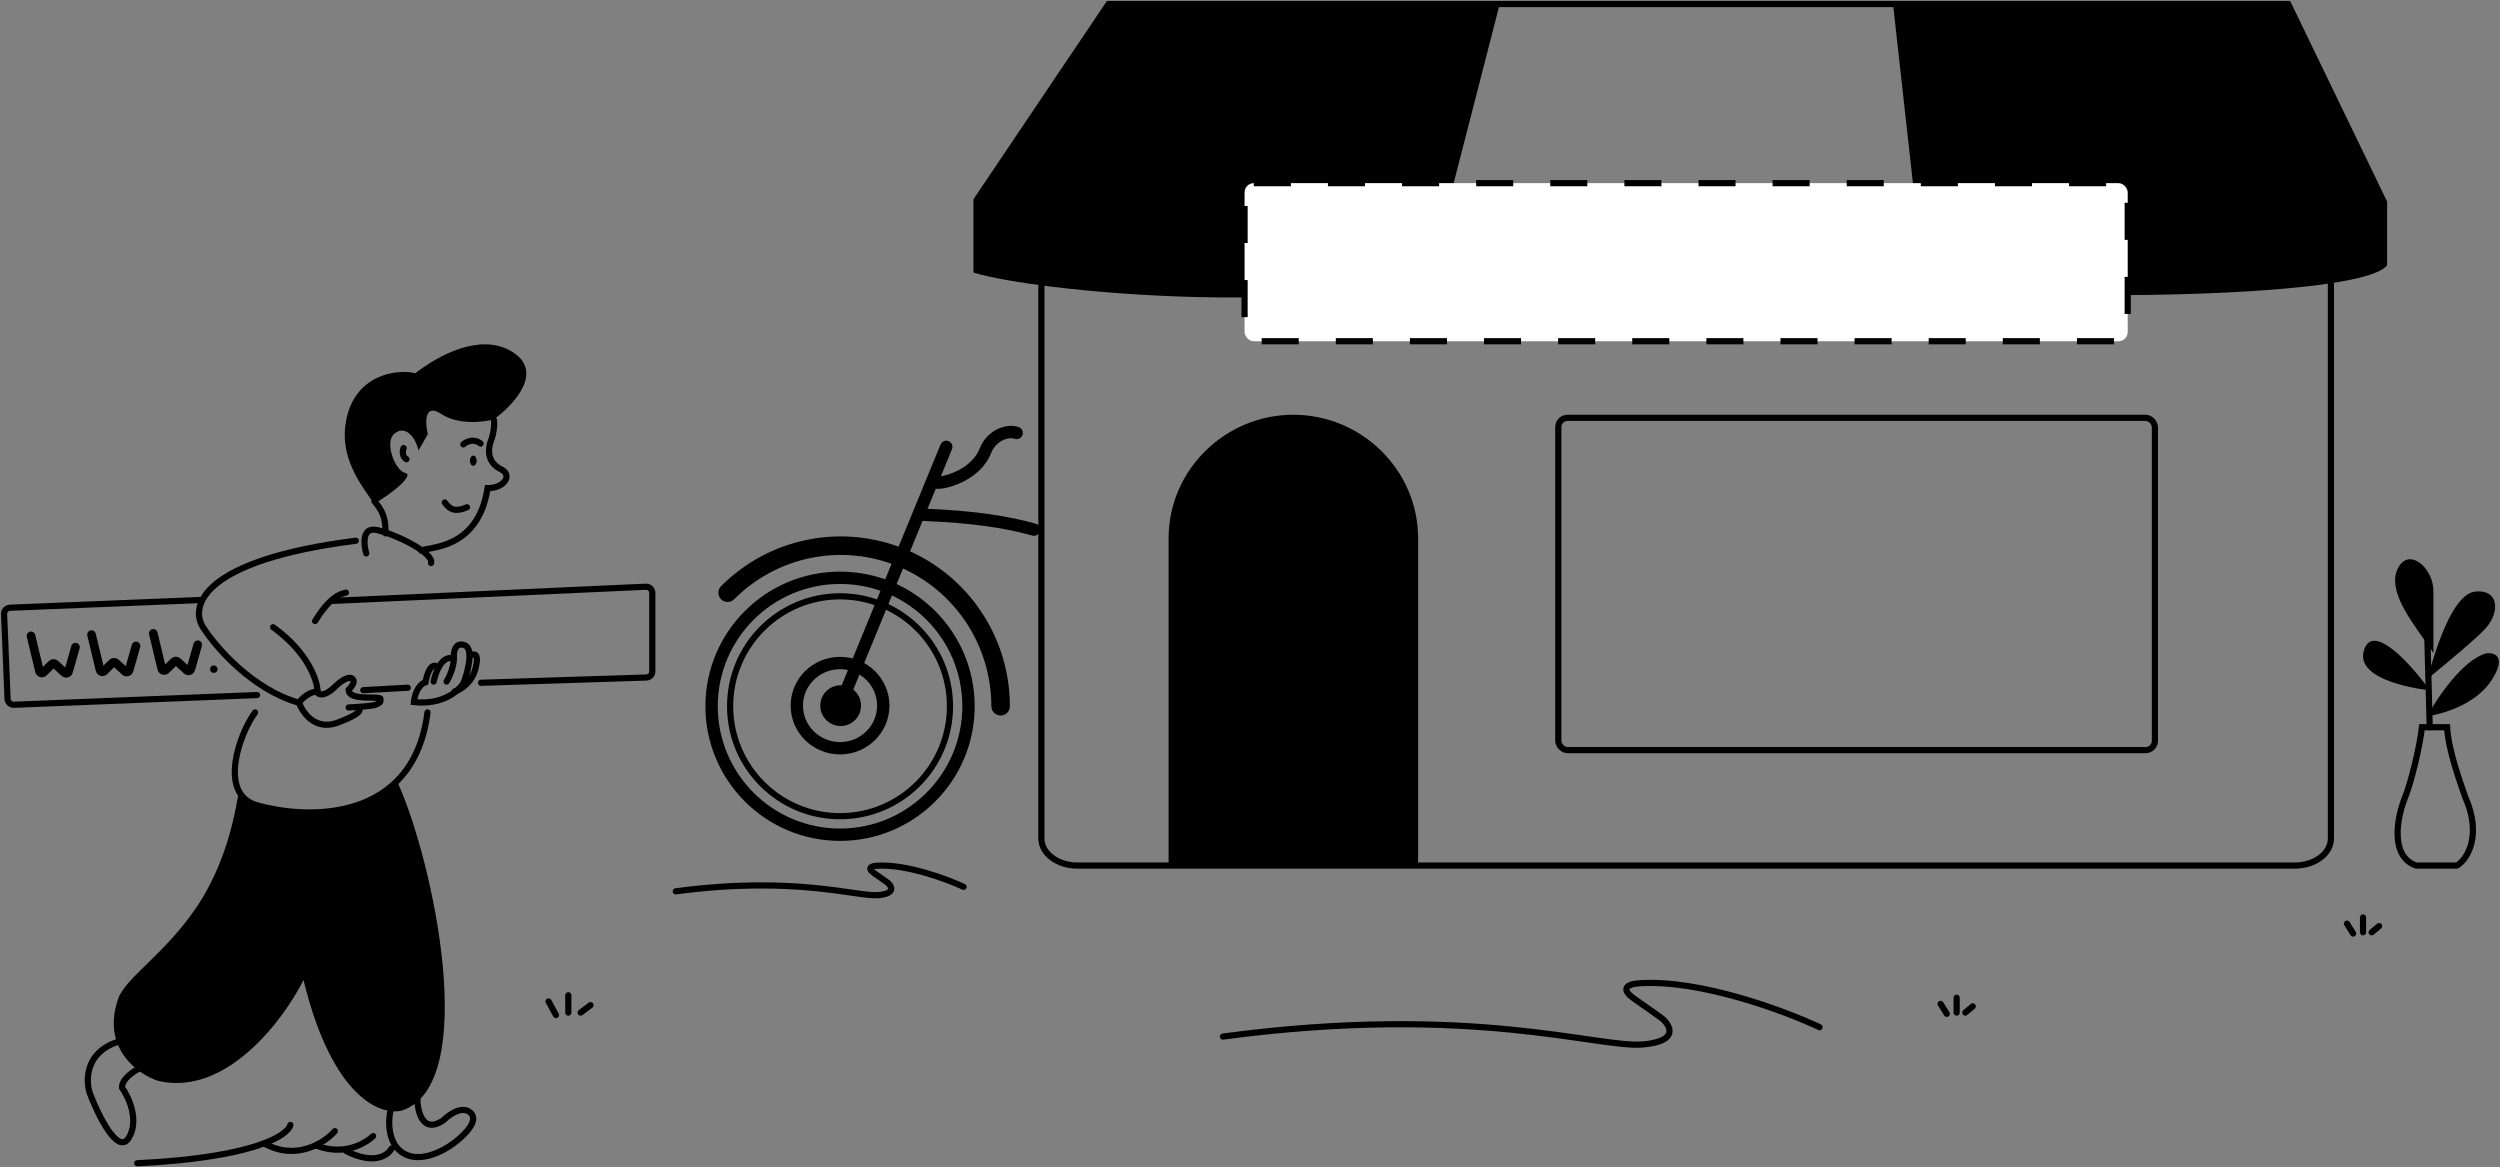 <svg width="2024" height="945" viewBox="0 0 2024 945" fill="none" xmlns="http://www.w3.org/2000/svg">
<rect x="0" y="0" width="2024" height="945" fill="#808080" stroke="none"/>
<path d="M325.8 898.984C388.78 877.191 351.254 698.477 322.071 633.778C278.094 674.95 199.419 657.19 193.367 640.64C191.548 650.402 185.723 694.127 160.205 732.81C134.687 771.493 101.582 791.611 95.732 808.405C81.48 849.268 112.699 870.38 128.308 875.147C183.144 887.679 229.429 825.886 245.717 793.423C269.063 889.313 308.833 903.751 325.8 898.984Z" fill="black"/>
<path d="M337.988 888.778C337.521 895.908 340.737 919.823 359.295 906.715C363.872 902.116 374.691 894.573 381.289 901.196C387.887 907.819 374.869 920.053 367.543 925.342C359.982 931.322 341.425 941.485 327.678 934.31C313.932 927.136 314.152 908.325 315.994 899.816" stroke="black" stroke-width="5" stroke-linecap="round"/>
<path d="M113.099 864.856C108.313 867.123 98.74 873.424 98.74 880.495C104.21 888.201 112.962 907.148 104.21 921.291C95.458 935.434 79.594 903.16 72.757 885.254C69.338 875.055 68.927 852.481 94.637 843.778" stroke="black" stroke-width="5" stroke-linecap="round"/>
<path d="M317.099 929.778C314.179 935.342 302.703 943.531 280.099 931.781" stroke="black" stroke-width="5" stroke-linecap="round"/>
<path d="M302.099 919.778C295.587 925.946 278.164 936.093 256.099 927.417" stroke="black" stroke-width="5" stroke-linecap="round"/>
<path d="M271.099 915.778C262.858 925.138 239.921 940.247 214.099 925.807" stroke="black" stroke-width="5" stroke-linecap="round"/>
<path d="M235.099 910.778C233.055 919.233 205.394 937.269 111.099 941.778" stroke="black" stroke-width="5" stroke-linecap="round"/>
<path d="M241.494 568.778C204.099 557.988 174.676 523.921 164.639 508.237C153.428 491.375 162.425 453.677 288.099 437.778" stroke="black" stroke-width="5" stroke-linecap="round"/>
<path d="M242.099 568.778C244.333 565.668 250.205 560.045 257.099 559.778" stroke="black" stroke-width="5" stroke-linecap="round"/>
<path d="M257.099 559.778C256.888 550.956 249.393 528.205 221.099 507.778" stroke="black" stroke-width="5" stroke-linecap="round"/>
<path d="M255.099 502.778C258.034 498.225 267.517 482.014 280.099 479.778" stroke="black" stroke-width="5" stroke-linecap="round"/>
<path d="M282.258 572.778C288.746 572.48 302.293 571.586 304.59 570.392C307.461 568.902 308.099 568.902 308.099 565.919C308.099 562.937 282.258 568.007 282.258 558.464C284.599 556.277 288.384 551.366 284.811 549.219C281.238 547.072 273.751 553.295 270.455 556.675C267.053 560.054 259.417 565.383 256.099 559.657" stroke="black" stroke-width="5" stroke-linecap="round"/>
<path d="M242.099 568.778C244.94 577.023 255.167 591.82 273.347 585.058C291.528 578.296 292.286 574.726 290.391 573.787" stroke="black" stroke-width="5" stroke-linecap="round"/>
<path d="M368.099 559.778C372.393 558.633 381.779 553.307 384.969 541.159C388.159 529.011 383.844 528.952 381.288 530.44" stroke="black" stroke-width="5" stroke-linecap="round"/>
<path d="M351.099 551.778C352.512 544.675 357.49 530.971 366.099 532.977" stroke="black" stroke-width="5" stroke-linecap="round"/>
<path d="M354.702 540.14C348.977 535.36 345.471 546.324 344.433 552.404C337.962 554.416 335.513 563.933 335.099 568.441C350.076 570.001 360.719 565.915 367.46 561.062C371.586 558.091 374.25 554.832 375.55 552.404C378.765 543.704 383.453 525.549 376.483 522.531C369.513 519.512 367.563 526.304 367.46 530.077C368.206 538.631 363.829 548.106 361.548 551.775" stroke="black" stroke-width="5" stroke-linecap="round"/>
<path d="M206.513 576.778C193.727 594.15 177.063 641.46 206.513 651.495C248.335 663.908 334.803 666.344 346.099 576.778" stroke="black" stroke-width="5" stroke-linecap="round"/>
<path d="M341.099 445.778C346.473 442.497 386.901 445.66 394.761 395.206C408.218 395.362 415.535 384.426 405.268 379.746C394.322 374.146 395.143 363.865 397.126 357.808C400.279 349.864 400.47 341.523 399.79 339.778" stroke="black" stroke-width="5" stroke-linecap="round"/>
<path d="M383.126 377.117C384.645 377.135 385.898 375.302 385.925 373.024C385.951 370.745 384.742 368.884 383.223 368.866C381.704 368.848 380.451 370.681 380.424 372.96C380.397 375.238 381.607 377.099 383.126 377.117Z" fill="black"/>
<path d="M375.099 359.778C377.46 357.67 383.567 354.585 389.099 359.116" stroke="black" stroke-width="5" stroke-linecap="round"/>
<path d="M360.099 406.778C364.354 412.874 369.025 414.605 378.099 410.672" stroke="black" stroke-width="5" stroke-linecap="round"/>
<path d="M326.752 362.778C325.916 364.847 325.217 369.543 329.099 371.778" stroke="black" stroke-width="5" stroke-linecap="round"/>
<path d="M280.093 341.079C274.909 369.687 291.127 391.223 302.884 407.778C315.441 400.934 336.021 384.66 328.128 382.903C319.832 381.057 311.082 358.228 319.138 351.244C328.591 343.051 337.111 355.448 338.735 364.848L346.348 351.566C344.195 342.276 343.351 325.979 357.197 335.115C371.042 344.251 391.351 341.858 399.775 339.519C416.385 327.525 442.191 299.549 412.536 283.595C387.87 270.325 355.774 287.101 336.181 302.176C322.916 298.643 287.16 302.072 280.093 341.079Z" fill="black"/>
<path d="M303.099 405.778C309.349 413.101 312.453 419.182 312.067 431.778" stroke="black" stroke-width="5" stroke-linecap="round"/>
<path d="M296.488 448.02C294.345 440.572 293.089 426.369 305.21 429.129C320.361 432.58 351.244 447.505 348.981 455.778" stroke="black" stroke-width="5" stroke-linecap="round"/>
<path d="M330.099 556.778L294.099 558.778" stroke="black" stroke-width="5" stroke-linecap="round"/>
<path d="M208.099 562.721L11.324 570.579C8.567 570.689 6.242 568.545 6.128 565.789L3.305 497.223C3.191 494.462 5.338 492.133 8.098 492.021L162.004 485.778" stroke="black" stroke-width="5" stroke-linecap="round"/>
<path d="M389.424 552.778L523.258 548.516C525.956 548.43 528.099 546.218 528.099 543.518V480.009C528.099 477.159 525.72 474.886 522.873 475.015L270.099 486.439" stroke="black" stroke-width="5" stroke-linecap="round"/>
<path d="M25.099 514.778L31.956 543.329C32.32 544.844 34.199 545.379 35.307 544.284L41.946 537.718C42.705 536.968 43.919 536.946 44.705 537.667L52.237 544.583C53.334 545.59 55.107 545.089 55.513 543.656L61.099 523.978" stroke="black" stroke-width="7" stroke-linecap="round"/>
<path d="M74.099 513.778L80.956 542.329C81.32 543.844 83.199 544.379 84.307 543.284L90.946 536.718C91.705 535.968 92.919 535.946 93.705 536.667L101.237 543.583C102.333 544.59 104.107 544.089 104.513 542.656L110.099 522.978" stroke="black" stroke-width="7" stroke-linecap="round"/>
<path d="M124.099 512.778L130.956 541.329C131.32 542.844 133.199 543.379 134.307 542.284L140.946 535.718C141.705 534.968 142.919 534.946 143.705 535.667L151.237 542.583C152.333 543.59 154.107 543.089 154.513 541.656L160.099 521.978" stroke="black" stroke-width="7" stroke-linecap="round"/>
<circle cx="173.099" cy="541.778" r="3" fill="black"/>
<path d="M460.099 819.778V805.778" stroke="black" stroke-width="5" stroke-linecap="round"/>
<path d="M478.099 813.778L470.099 819.778" stroke="black" stroke-width="5" stroke-linecap="round"/>
<path d="M450.099 821.778L444.099 810.778" stroke="black" stroke-width="5" stroke-linecap="round"/>
<path d="M680.099 675.778C622.664 675.778 576.099 629.214 576.099 571.778C576.099 514.341 622.664 467.778 680.099 467.778C737.534 467.778 784.099 514.341 784.099 571.778C784.099 629.214 737.534 675.778 680.099 675.778Z" stroke="black" stroke-width="10"/>
<path d="M589.099 479.854C607.205 461.673 630.271 449.292 655.382 444.276C680.497 439.26 706.527 441.835 730.18 451.674C753.837 461.513 774.054 478.175 788.283 499.554C802.507 520.932 810.099 546.068 810.099 571.778" stroke="black" stroke-width="15" stroke-linecap="round"/>
<path d="M680.099 605.778C660.769 605.778 645.099 590.333 645.099 571.278C645.099 552.224 660.769 536.778 680.099 536.778C699.43 536.778 715.099 552.224 715.099 571.278C715.099 590.333 699.43 605.778 680.099 605.778Z" stroke="black" stroke-width="10"/>
<path d="M680.099 660.778C630.948 660.778 591.099 620.93 591.099 571.778C591.099 522.625 630.948 482.778 680.099 482.778C729.25 482.778 769.099 522.625 769.099 571.778C769.099 620.93 729.25 660.778 680.099 660.778Z" stroke="black" stroke-width="5"/>
<path d="M680.599 554.778C671.488 554.778 664.099 562.167 664.099 571.278C664.099 580.389 671.488 587.778 680.599 587.778C689.71 587.778 697.099 580.389 697.099 571.278C697.099 562.167 689.71 554.778 680.599 554.778Z" fill="black"/>
<path d="M823.099 350.521C815.597 347.806 802.6 352.514 797.78 364.949C790.747 383.099 768.008 390.778 759.099 390.778" stroke="black" stroke-width="10" stroke-linecap="round"/>
<path d="M748.099 416.778C788.931 418.483 815.02 422.568 837.099 428.778" stroke="black" stroke-width="10" stroke-linecap="round"/>
<path d="M766.099 361.778L681.099 568.778" stroke="black" stroke-width="10" stroke-linecap="round"/>
<path d="M843.099 231.778V678.821C843.099 690.936 856.149 700.778 872.462 700.778H1857.74C1874.05 700.778 1887.1 690.936 1887.1 678.821V230.278" stroke="black" stroke-width="5" stroke-miterlimit="10" stroke-linecap="round"/>
<path d="M1213.27 2.034L1171.13 161.188C1171.11 161.272 1171.1 161.358 1171.1 161.444V219.911C1171.1 220.347 1170.83 220.728 1170.41 220.859C1055.24 257.034 838.42 235.936 788.747 220.842C788.329 220.715 788.099 220.345 788.099 219.907V161.619C788.099 161.421 788.158 161.226 788.27 161.061L895.875 1.22C896.061 0.944 896.372 0.778 896.705 0.778H1212.3C1212.96 0.778 1213.43 1.4 1213.27 2.034Z" fill="black"/>
<path d="M1854.37 1.343L1932.5 162.978C1932.57 163.114 1932.6 163.262 1932.6 163.413V214.431C1932.6 214.656 1932.55 214.843 1932.41 215.015C1906.18 246.052 1569.27 242.923 1552.81 228.004C1552.62 227.839 1552.6 227.661 1552.6 227.414V163.184L1533.23 1.898C1533.16 1.302 1533.63 0.778 1534.23 0.778H1853.47C1853.86 0.778 1854.21 0.998 1854.37 1.343Z" fill="black"/>
<path d="M1535.2 4.168L1552.6 160.709V225.643C1552.6 226.031 1552.41 226.367 1552.06 226.529C1484.28 257.756 1213.62 265.128 1171.35 220.082C1171.18 219.9 1171.1 219.675 1171.1 219.425V160.835C1171.1 160.751 1171.11 160.668 1171.13 160.586L1211.41 4.029C1211.52 3.587 1211.92 3.278 1212.37 3.278H1534.2C1534.71 3.278 1535.14 3.661 1535.2 4.168Z" stroke="black" stroke-width="5" stroke-linecap="round"/>
<rect x="1261.6" y="338.278" width="483" height="269" rx="7.5" stroke="black" stroke-width="5"/>
<rect x="1007.6" y="148.278" width="715" height="128" rx="7.5" fill="white" stroke="black" stroke-width="5" stroke-dasharray="30 30"/>
<path d="M780.099 717.974C766.48 711.613 733.335 699.301 709.686 700.924C706.332 701.058 701.269 702.467 707.838 707.013C714.407 711.56 717.692 713.914 718.513 714.523C721.933 717.365 725.288 723.373 711.328 724.672C693.879 726.295 644.61 708.637 547.099 721.627" stroke="black" stroke-width="5" stroke-linecap="round"/>
<path d="M2012.98 528.87C1993.83 534.182 1973.08 565.022 1965.1 579.778C1977.07 578.303 2004.2 570.482 2016.97 551.004C2029.74 531.526 2019.63 528.132 2012.98 528.87Z" fill="black"/>
<path d="M2004.12 478.914C1985.01 480.843 1971.26 528.022 1965.1 549.778C1978.79 538.589 2005.76 516.211 2012.33 508.752C2024.65 494.766 2022.6 477.049 2004.12 478.914Z" fill="black"/>
<path d="M1942.39 458.298C1929.6 478.421 1957.31 508.655 1970.1 528.778C1970.1 516.108 1970.1 489.601 1970.1 478.421C1970.1 460.534 1951.62 443.768 1942.39 458.298Z" fill="black"/>
<path d="M1967.1 558.778C1952.72 538.796 1922.01 504.159 1914.17 525.474C1904.37 552.117 1965.14 558.778 1967.1 558.778Z" fill="black"/>
<path d="M1967.1 588.778L1965.1 513.778" stroke="black" stroke-width="5" stroke-linecap="round"/>
<path d="M1947.22 645.368C1952.07 633.577 1959.3 603.319 1960.8 588.778H1981.18C1982.09 606.698 1991.37 632.399 1995.89 645.368C2009.48 676.02 1997.78 695.67 1989.1 700.778H1956.28C1934.77 693.705 1940.43 661.873 1947.22 645.368Z" stroke="black" stroke-width="5"/>
<path d="M1913.1 754.778V742.778" stroke="black" stroke-width="5" stroke-linecap="round"/>
<path d="M1926.1 749.778L1920.1 754.778" stroke="black" stroke-width="5" stroke-linecap="round"/>
<path d="M1905.1 755.778L1900.1 747.778" stroke="black" stroke-width="5" stroke-linecap="round"/>
<path d="M1584.1 819.778V807.778" stroke="black" stroke-width="5" stroke-linecap="round"/>
<path d="M1597.1 814.778L1591.1 819.778" stroke="black" stroke-width="5" stroke-linecap="round"/>
<path d="M1576.1 820.778L1571.1 812.778" stroke="black" stroke-width="5" stroke-linecap="round"/>
<path d="M1473.1 831.602C1444.87 818.35 1376.16 792.7 1327.14 796.083C1320.18 796.362 1309.69 799.296 1323.31 808.768C1336.92 818.24 1343.73 823.145 1345.43 824.414C1352.52 830.334 1359.48 842.85 1330.54 845.556C1294.37 848.939 1192.24 812.151 990.099 839.213" stroke="black" stroke-width="5" stroke-linecap="round"/>
<path d="M946.099 435.778C946.099 380.55 991.871 335.778 1047.1 335.778C1102.33 335.778 1148.1 380.55 1148.1 435.778V700.778H946.099V435.778Z" fill="black"/>
</svg>
